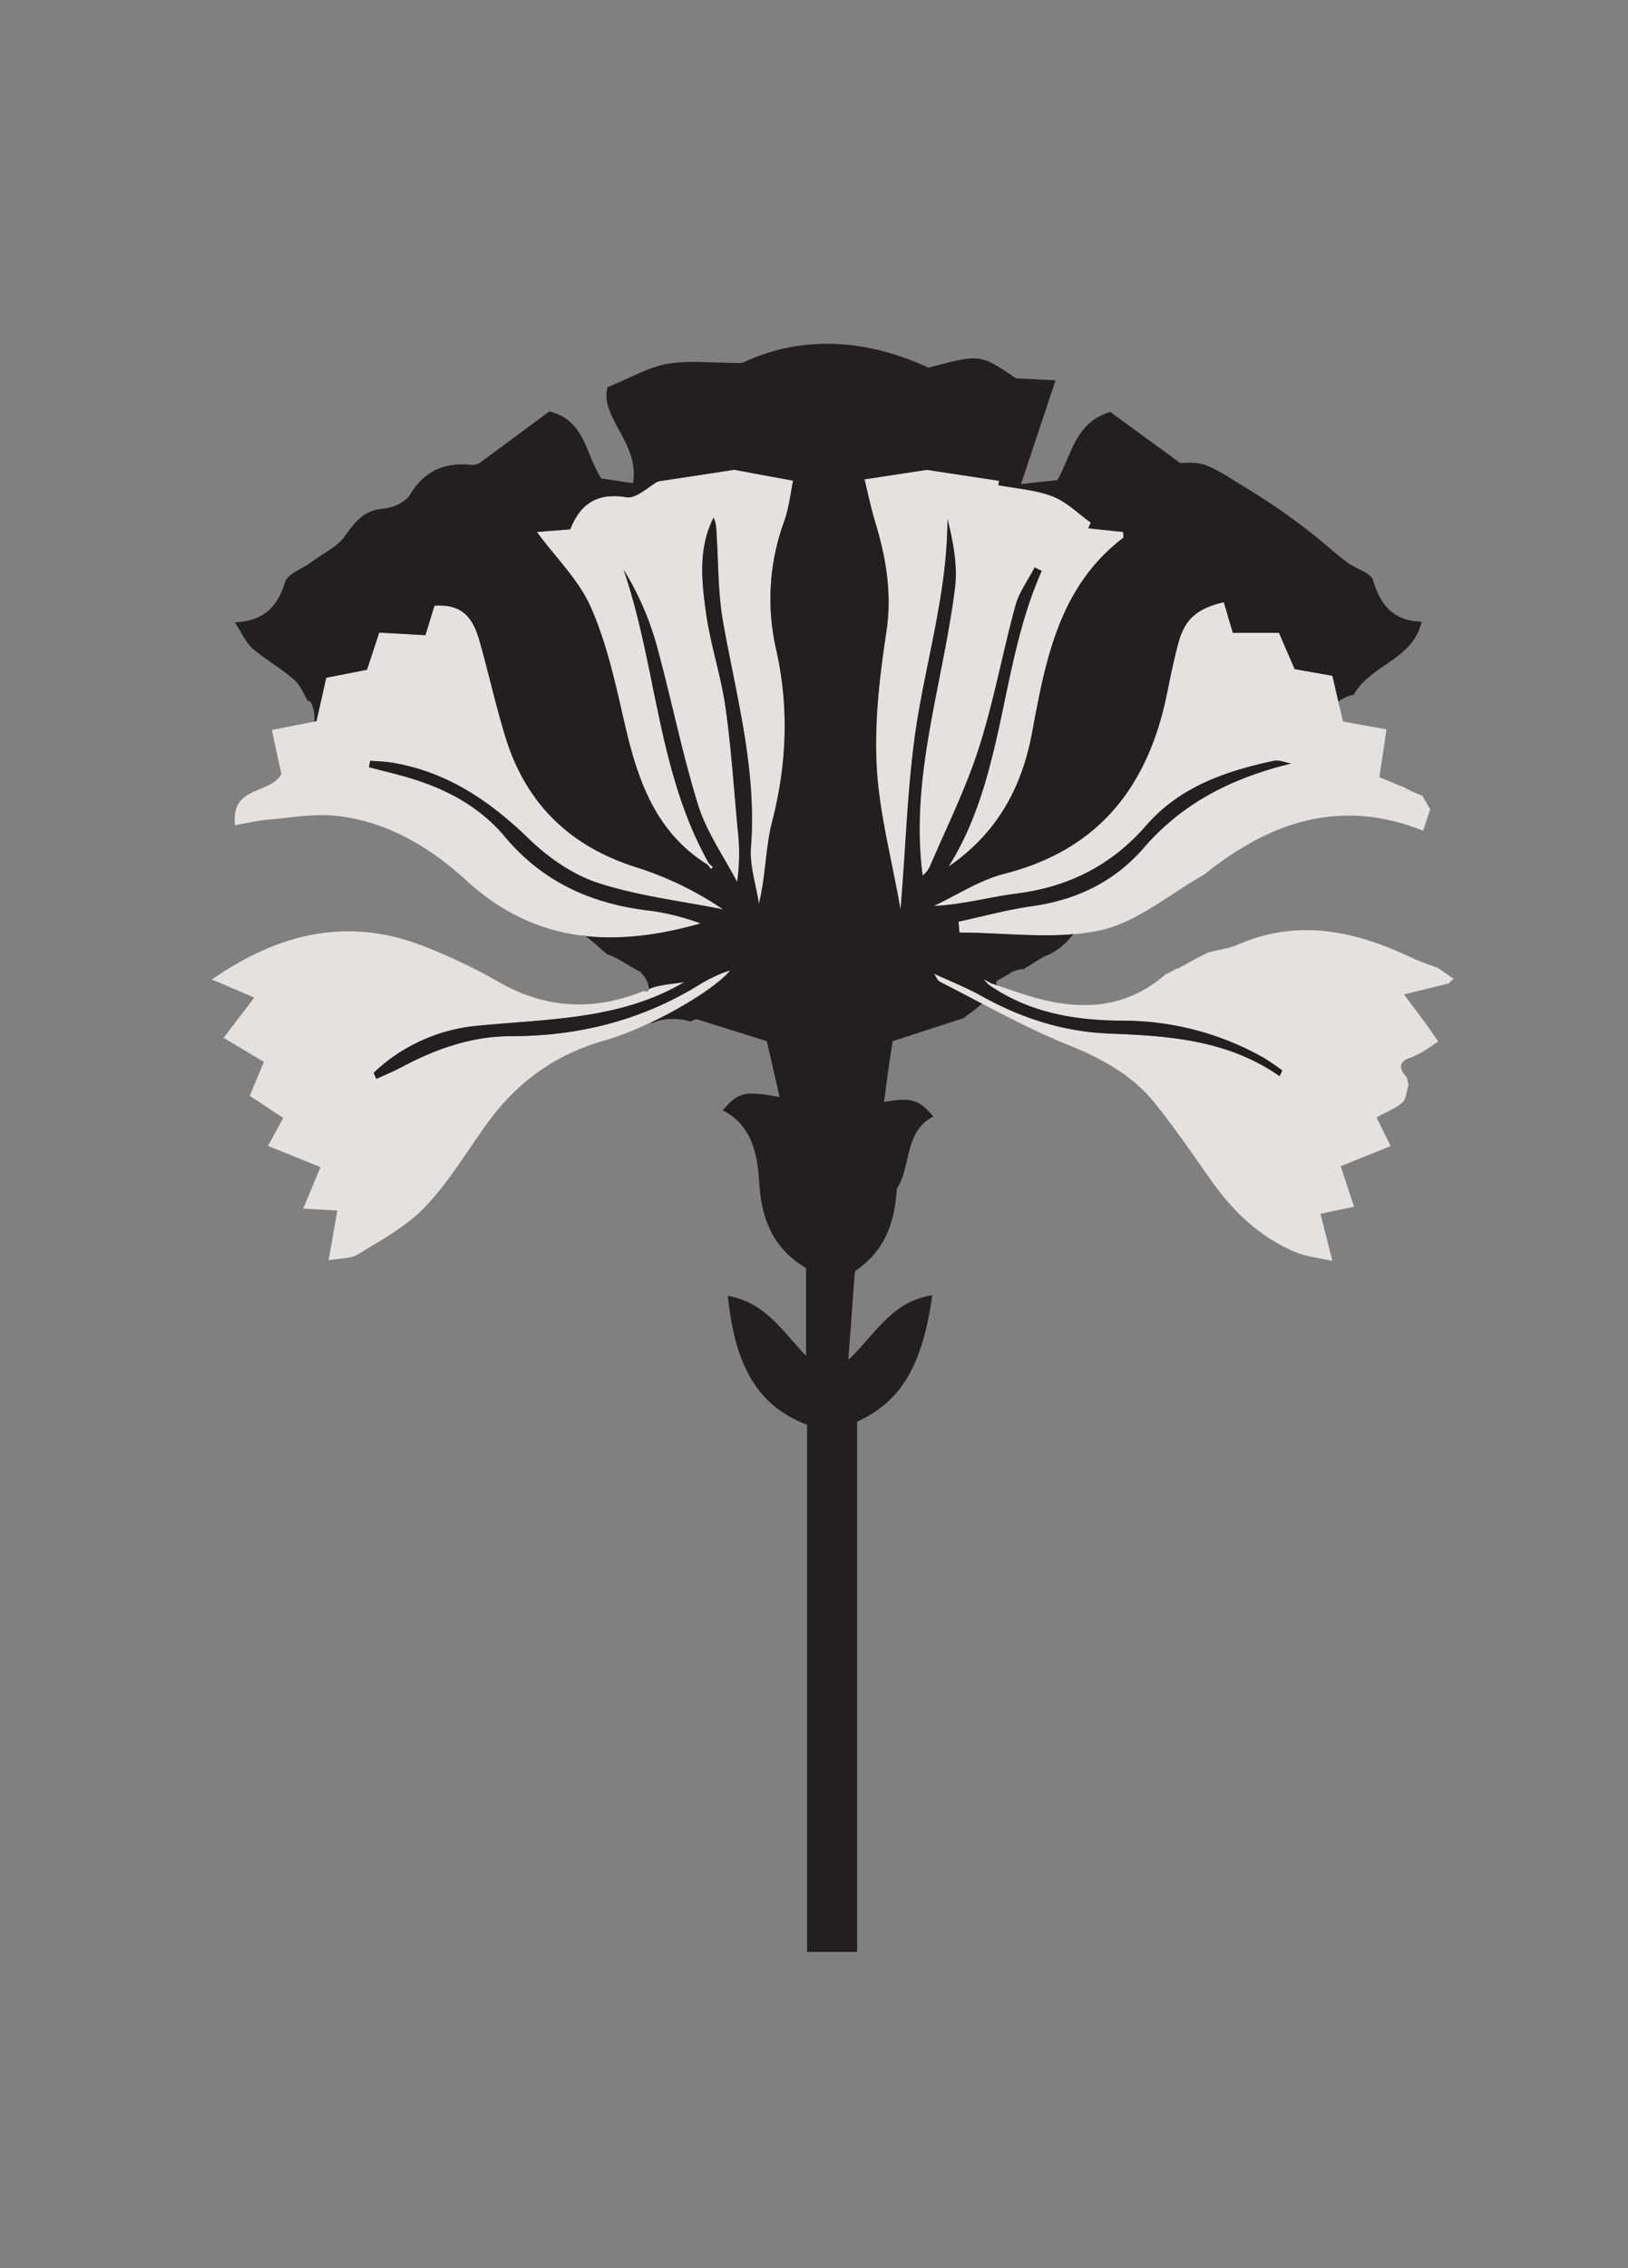<svg id="Layer_1" data-name="Layer 1" xmlns="http://www.w3.org/2000/svg" viewBox="0 0 461.86 642.94"><rect x="0" y="0" width="461.86" height="642.94" fill="#808080" stroke="none"/><defs><style>.cls-1{fill:#fff;}.cls-2{fill:#e5e1df;}.cls-3{fill:#231f20;}</style></defs><path class="cls-1" d="M194.48,278.2l-.15.08c0-.13,0-.27,0-.41Z"/><path class="cls-1" d="M264.41,275.68Z"/><path class="cls-2" d="M412.48,277.32l-.19.07-4.33-3c-2.45-.94-5-1.73-7.34-2.85-16-7.58-32.21-11.27-49.38-3.78-2.63,1.14-5.59,1.49-8.4,2.2l-3,1.49-5.79,3.18.1-.22-3.2,1.69-.11-.07c-10.86,9.62-23.4,10.55-36.72,6.91-3.72-1-7.37-2.31-11-3.56a.55.55,0,0,1-.18-.06l-1.9-.64-.44.49c11.54,8,24.73,10.17,38.34,10.16a81.3,81.3,0,0,1,39.31,10.35,64.36,64.36,0,0,1,5.59,3.77l-.78,1.61c-14.61-10.24-31.35-11.44-48.19-12.07-13-.49-25-4.33-36.32-10.63-4.33-2.4-9-4.25-13.47-6.33.5.87.91,1.92,1.66,2.3,4.1,2.08,8.17,4.23,12.24,6.37l0,0c7.85,4.1,15.72,8.14,23.89,11.44,9.6,3.87,18.27,8.51,24.72,16.53,5.68,7.07,10.81,14.58,16.05,22,6.21,8.82,13.81,16,23.82,20.25,3.13,1.33,6.69,1.64,10.54,2.53l-3.38-13.37,9.53-2-3.79-11.5,14.17-5.7-4-8.12c2.87-1.6,5.44-2.54,7.32-4.24,1.13-1,1.17-3.23,1.7-4.91h.06l-.48-2.13c-2.34-2.62-2.51-4.71,1.43-5.79l3-1.47,4.48-3c-1.15-1.63-2.28-3.28-3.45-4.9-1.71-2.34-3.45-4.65-6.27-8.43l12.51-3.06-.06.16Z"/><path class="cls-2" d="M204.33,276.05a47.85,47.85,0,0,0-5.26,2.64c-16.49,10.39-34.56,15-54,15-11.09,0-21.25,3.53-30.94,8.68-2.4,1.27-4.92,2.3-7.38,3.44L106,304.1a49.31,49.31,0,0,1,30-13.38c19.9-1.92,40.17-1.68,58.17-12.36-3.38.63-7,.71-10.08,2v0a.75.75,0,0,1-.74.74.68.68,0,0,1-.54-.25c-14.08,5.7-27.64,5.31-41.19-2.42a160,160,0,0,0-21.94-10.41c-21.65-8.29-41.2-3.1-59.55,9.63l12,5.13-8.69,11.42L74.86,301l-4,9.64,9.5,6.27c-1.81,3.31-3,5.55-4.35,7.93l14.91,6C89,335.45,87.55,339,86,342.6l9.71.55c-.84,4.78-1.59,9-2.49,14.1,3-.57,6.2-.37,8.44-1.74,6.63-4.08,13.78-7.92,19-13.45,6.71-7.06,11.8-15.67,17.56-23.63,8.35-11.56,19.21-19.48,33-23.38a86.53,86.53,0,0,0,13.15-5.12h0c9.72-4.62,19.36-10.76,22.73-14.89C206.09,275.42,205.17,275.66,204.33,276.05Z"/><path class="cls-2" d="M403.57,225.63l-3-1.29c-1.06-.54-2.11-1.09-3.16-1.64l.2.22-6.28-2.63c.72-4.82,1.36-9,2-13.53L381,204.53l-1.1-4.75c0-.05-.09-.09-.13-.15a.68.68,0,0,1,0-.62c-.6-2.58-1.15-5-1.71-7.44l-10.75-1.89c-1.58-3.65-3.16-7.33-4.43-10.27h-13.1c-1-3.3-1.78-6-2.56-8.69-7.84,1.84-11.2,4.93-13,11.93-1.17,4.5-2.14,9-3.05,13.61-5.27,26.27-19.1,44.57-46.25,51.45-7,1.78-13.34,6-20,9.13,8.26-.4,15.78-2.56,23.44-3.52,14.84-1.85,27.05-8,36.89-19.35,9.5-10.92,22.5-15.36,36.13-18.28,1.53-.33,3.3.49,4.95.77-16.61,4-30.74,11.07-41.8,23.86-8.41,9.72-19.21,14.83-31.9,16.6-7,1-13.8,2.88-20.69,4.37l.28,3.08c10.86,0,22,1.38,32.68.42l.08,0h0a59,59,0,0,0,7.15-1.07c10.45-2.25,19.65-10.28,29.41-15.75,18.34-14.72,38.34-22,62.2-12.49l2-6.08Z"/><path class="cls-2" d="M143.2,237.12c-7.6-9.1-18-14.2-29.38-17.28-3-.82-6.08-1.57-9.12-2.35l.34-1.83c2,.16,4,.18,6,.5,15.69,2.52,27.94,10.89,39.2,21.77,5.49,5.29,12.44,10.09,19.6,12.39,11.39,3.68,23.51,5.08,35.32,7.44a94.22,94.22,0,0,0-24-11.74c-19.17-5.85-31.84-17.93-37.71-37-2.81-9.11-4.84-18.46-7.47-27.63-2.16-7.54-5.87-10.16-12.71-9.71-.83,2.73-1.66,5.42-2.56,8.35l-13.1-.73c-1.22,3.71-2.35,7.12-3.48,10.54l-11.55,2.25L89.81,204.4l-1,.2a1.09,1.09,0,0,1-.31.08h0l-11.36,2.24c1,4.89,1.91,8.91,2.7,12.56-3.45,5.82-14.41,3.21-13.16,14.42,3.47-.59,6.25-1.28,9.06-1.52,6.54-.54,13.19-1.8,19.62-1.11,14.42,1.55,26.61,8.85,37,18.37,10.26,9.38,21.25,14.14,32.83,15.59a.7.7,0,0,1,.75,0l.18.14c10.46,1.14,21.4-.37,32.71-3.58a68,68,0,0,0-14.05-3.57C168.22,256.35,154.15,250.24,143.2,237.12Z"/><path class="cls-2" d="M200.82,245.11C186,236,180.91,221.18,177.25,205.3c-2.57-11.18-5-22.59-9.56-33-3.36-7.76-9.95-14.12-15.38-21.49l9.48-.77c2.79-7.12,7.55-10.48,15.88-9.09,2.82.48,6.3-3,9-4.48l21.65-3.3L225,136.26c-.6,2.86-1.06,7.45-2.56,11.67a63.83,63.83,0,0,0-2.23,36.17c3.68,16.35,3.06,32.54-1.15,48.84-1.91,7.38-1.76,15.29-3.74,23.22-.82-5.35-2.67-10.78-2.26-16,1.71-22-4.19-42.83-7.94-64-1.4-7.92-1.27-16.12-1.79-24.19-.11-1.73,0-3.48-.89-5.24-4.39,8.75-3.38,18-2.13,27s4.22,17.65,5.5,26.6c1.65,11.61,2.42,23.34,3.5,35a56.36,56.36,0,0,1-.18,14.69c-3.78-7.26-8.69-14.17-11.08-21.86-4.7-15.17-7.74-30.83-12-46.15a83.16,83.16,0,0,0-9.13-20.53c9.42,27.44,9.59,57.52,24.26,83.35Z"/><path class="cls-2" d="M255.51,257.86c-2.58-14.69-6.08-27.55-6.77-40.56-.67-12.59.81-25.45,2.72-38,1.66-10.87,0-20.94-3.09-31.12-1.33-4.34-2.22-8.81-3.08-12.28l17.71-2.7,20.48,3.12-.24,1.22c5.16,1,10.58,1.32,15.4,3.19,4,1.53,7.25,4.88,10.84,7.42-.23.54-.47,1.08-.71,1.62l9.88,1.05c0,.73.2,1.45,0,1.63-18.19,13.9-22,34.61-25.82,55.16-2.93,15.84-10.12,28.72-23.68,38,16.09-25.74,14.37-56.85,26.4-83.79l-2-1c-1.85,3.57-4.39,7-5.43,10.75-3.68,13.45-6.15,27.25-10.41,40.5-3.72,11.56-9.19,22.56-14,33.76a7.81,7.81,0,0,1-1.94,2.35c-3.71-27.59,5.7-54.1,9.15-81.38.82-6.44-.48-13.16-2.11-19.71,0,18.86-5.06,36.7-8.22,54.9C257.51,219.88,257.18,238.22,255.51,257.86Z"/><path class="cls-1" d="M280.59,279.18,278.42,277l-.18.14,2.79,1.51Z"/><path class="cls-1" d="M264.86,275.68h-.45l.28.19Z"/><path class="cls-1" d="M194.33,278.33v-.46l.14.33Z"/><polygon class="cls-1" points="278.42 277.04 277.8 277.23 278.24 277.18 278.42 277.04"/><path class="cls-1" d="M201.17,244.76l1.08,1-.55.5-.88-1.16Z"/><path class="cls-3" d="M389.57,164.56c-.65-2.25-5-3.32-7.46-5.19-3.35-2.53-6.45-5.38-9.76-8-3.08-2.41-6.22-4.74-9.44-7q-5.24-3.57-10.67-6.84c-3.39-2.06-6.72-4.39-10.4-5.73-2.64-1-5.81-.51-7.06-.58L315,116.78c-9.94,2.94-10.93,12-15,19.3l-10.35,1.15c3.53-10.61,6.54-19.63,9.8-29.42l-11.24-.58c-10.15-6.91-10.15-6.91-24.79-3-19.07-8.85-37.38-8.74-52.86-1.34-9,0-15.25-.79-21.21.24-5.25.9-10.15,3.84-17,6.62-2.28,8.62,9.22,15.89,7.23,27.21l-9-1.33c-4.59-7.15-4.6-16.52-14.74-19l-19.79,14.64a4,4,0,0,1-2.44.48c-7.55-.68-13.21,1.68-17.3,8.49-1.28,2.12-4.86,3.73-7.52,3.94-5.43.44-7.92,3.56-10.8,7.61-2.32,3.26-6.5,5.2-9.88,7.7-2.48,1.83-6.48,3.14-7.22,5.49-2.11,6.72-5.65,11-14.28,11.45,2.18,3.28,3.22,5.85,5.09,7.45,3.71,3.19,8.1,5.6,11.78,8.83,1.61,1.41,2.51,3.63,3.83,6a.76.76,0,0,1,.82.33,9.05,9.05,0,0,1,1.08,4.9.73.73,0,0,1-.43.66l1-.2,2.77-12.28,11.55-2.25c1.13-3.42,2.26-6.83,3.48-10.54l13.1.73c.9-2.93,1.73-5.62,2.56-8.35,6.84-.45,10.55,2.17,12.71,9.71,2.63,9.17,4.66,18.52,7.47,27.63,5.87,19,18.54,31.12,37.71,37a94.22,94.22,0,0,1,24,11.74c-11.81-2.36-23.93-3.76-35.32-7.44-7.16-2.3-14.11-7.1-19.6-12.39C139,227.05,126.7,218.68,111,216.16c-2-.32-4-.34-6-.5l-.34,1.83c3,.78,6.09,1.53,9.12,2.35,11.38,3.08,21.78,8.18,29.38,17.28,11,13.12,25,19.23,41.55,21.07a68,68,0,0,1,14.05,3.57c-11.31,3.21-22.25,4.72-32.71,3.58,2.24,1.54,4.15,3.5,6.26,5.22,2.89.84,5.87,3.21,9.66,5.08l-.21.1a.29.29,0,0,1,.13.08,6.6,6.6,0,0,1,1.51,2,5.92,5.92,0,0,1,.68,2.56c3.08-1.32,6.7-1.4,10.08-2C176.2,289,155.93,288.8,136,290.72a49.31,49.31,0,0,0-30,13.38l.75,1.75c2.46-1.14,5-2.17,7.38-3.44,9.69-5.15,19.85-8.68,30.94-8.68,19.4,0,37.47-4.65,54-15a47.85,47.85,0,0,1,5.26-2.64c.84-.39,1.76-.63,2.9-1-3.37,4.13-13,10.27-22.73,14.89,0,0,.06,0,.08,0h0a.74.74,0,0,1,.14,0h.06l.08,0a.7.7,0,0,1,.14,0h.06a15.1,15.1,0,0,1,5.88-1.13,15.68,15.68,0,0,1,4.85.73l1.76-.7,20,6.27,3.62,15.83c-9.93-1.83-11.6-1.44-16.14,3.75,8.34,4.3,9.87,12.45,10.36,20.47.62,10.25,3.8,18.65,13.28,24.26v24.85c-6.65-6.83-11.34-15-22.18-17,1.74,17.16,6.81,30.7,22.48,36.56V553.31h14.19V403c14.59-6.52,19-19.7,21.32-35.83-11.6,1.75-16.16,11.14-23.81,18.31.73-9.91,1.36-18.42,1.83-24.82a3.59,3.59,0,0,0,.26-.46c8.23-5.6,11.08-13.6,11.67-23.24,4.08-6.11,2-16.17,10.36-20.47-4.2-4.8-6-5.49-14-4.12,1.19-8.8,2.12-15.71,2.51-17.24l20.11-6.53h0c1.47-1.27,3.18-2.24,4.55-3.6a.53.53,0,0,1,.1-.06.67.67,0,0,1,.57-.3.65.65,0,0,1,.29.06c-4.07-2.14-8.14-4.29-12.24-6.37-.75-.38-1.16-1.43-1.66-2.3,4.51,2.08,9.14,3.93,13.47,6.33,11.33,6.3,23.3,10.14,36.32,10.63,16.84.63,33.58,1.83,48.19,12.07l.78-1.61a64.36,64.36,0,0,0-5.59-3.77,81.3,81.3,0,0,0-39.31-10.35c-13.61,0-26.8-2.12-38.34-10.16L279,277.56c.69.38,1.38.76,2.08,1.13l1.9.65a.75.75,0,0,1-.32-.86.65.65,0,0,1,.34-.59c1.2-.52,2.28-1.29,3.42-1.92a7.66,7.66,0,0,1,3.77-1.23l.1,0c3-1.69,5.39-3.59,7.69-4.29a.7.7,0,0,1,.16-.14,18.58,18.58,0,0,0,6.15-5.28.55.55,0,0,1,.3-.18.77.77,0,0,1,.28-.08c-10.65,1-21.82-.42-32.68-.42l-.28-3.08c6.89-1.49,13.73-3.4,20.69-4.37,12.69-1.77,23.49-6.88,31.9-16.6,11.06-12.79,25.19-19.84,41.8-23.86-1.65-.28-3.42-1.1-4.95-.77-13.63,2.92-26.63,7.36-36.13,18.28-9.84,11.3-22.05,17.5-36.89,19.35-7.66,1-15.18,3.12-23.44,3.52,6.65-3.11,13-7.35,20-9.13,27.15-6.89,41-25.18,46.25-51.45.91-4.56,1.88-9.11,3.05-13.61,1.82-7,5.18-10.09,13-11.93.78,2.68,1.58,5.39,2.56,8.69h13.1c1.27,2.94,2.85,6.62,4.43,10.27L378,191.57c.56,2.43,1.11,4.86,1.71,7.44a.78.78,0,0,1,.3-.39,21.7,21.7,0,0,1,2.08-1.09,9.88,9.88,0,0,1,2-.61c4.59-8.42,16.91-10,19.22-20.71C395.55,176.08,391.66,171.74,389.57,164.56ZM222.42,147.93a63.83,63.83,0,0,0-2.23,36.17c3.68,16.35,3.06,32.54-1.15,48.84-1.91,7.38-1.76,15.29-3.74,23.22-.82-5.35-2.67-10.78-2.26-16,1.71-22-4.19-42.83-7.94-64-1.4-7.92-1.27-16.12-1.79-24.19-.11-1.73,0-3.48-.89-5.24-4.39,8.75-3.38,18-2.13,27s4.22,17.65,5.5,26.6c1.66,11.61,2.42,23.34,3.5,35a56.36,56.36,0,0,1-.18,14.69c-3.78-7.26-8.69-14.17-11.08-21.86-4.7-15.17-7.74-30.83-12-46.15a83.16,83.16,0,0,0-9.13-20.53c9.42,27.44,9.59,57.52,24.26,83.35l1.08,1-.55.5-.88-1.16C186,236,180.91,221.18,177.25,205.3c-2.57-11.18-5-22.59-9.56-33-3.36-7.76-9.95-14.12-15.38-21.49l9.48-.77c2.79-7.12,7.55-10.48,15.88-9.09,2.82.48,6.3-3,9-4.48l21.65-3.3L225,136.26C224.38,139.12,223.92,143.71,222.42,147.93Zm96.21,4.54c-18.19,13.9-22,34.61-25.82,55.16-2.93,15.84-10.12,28.72-23.68,38,16.09-25.74,14.37-56.85,26.4-83.79l-2-1c-1.85,3.57-4.39,7-5.43,10.75-3.68,13.45-6.15,27.25-10.41,40.5-3.72,11.56-9.19,22.56-14,33.76a7.81,7.81,0,0,1-1.94,2.35c-3.71-27.59,5.7-54.1,9.15-81.38.82-6.44-.48-13.16-2.11-19.71,0,18.86-5.06,36.7-8.22,54.9-3.1,17.85-3.43,36.19-5.1,55.83-2.58-14.69-6.08-27.55-6.77-40.56-.67-12.59.81-25.45,2.72-38,1.66-10.87,0-20.94-3.09-31.12-1.33-4.34-2.22-8.81-3.08-12.28l17.71-2.7,20.49,3.12c-.08.41-.17.81-.25,1.22,5.16,1,10.58,1.32,15.4,3.19,4,1.53,7.25,4.88,10.84,7.42-.23.54-.47,1.08-.71,1.62l9.88,1.05C318.65,151.57,318.85,152.29,318.63,152.47Z"/></svg>